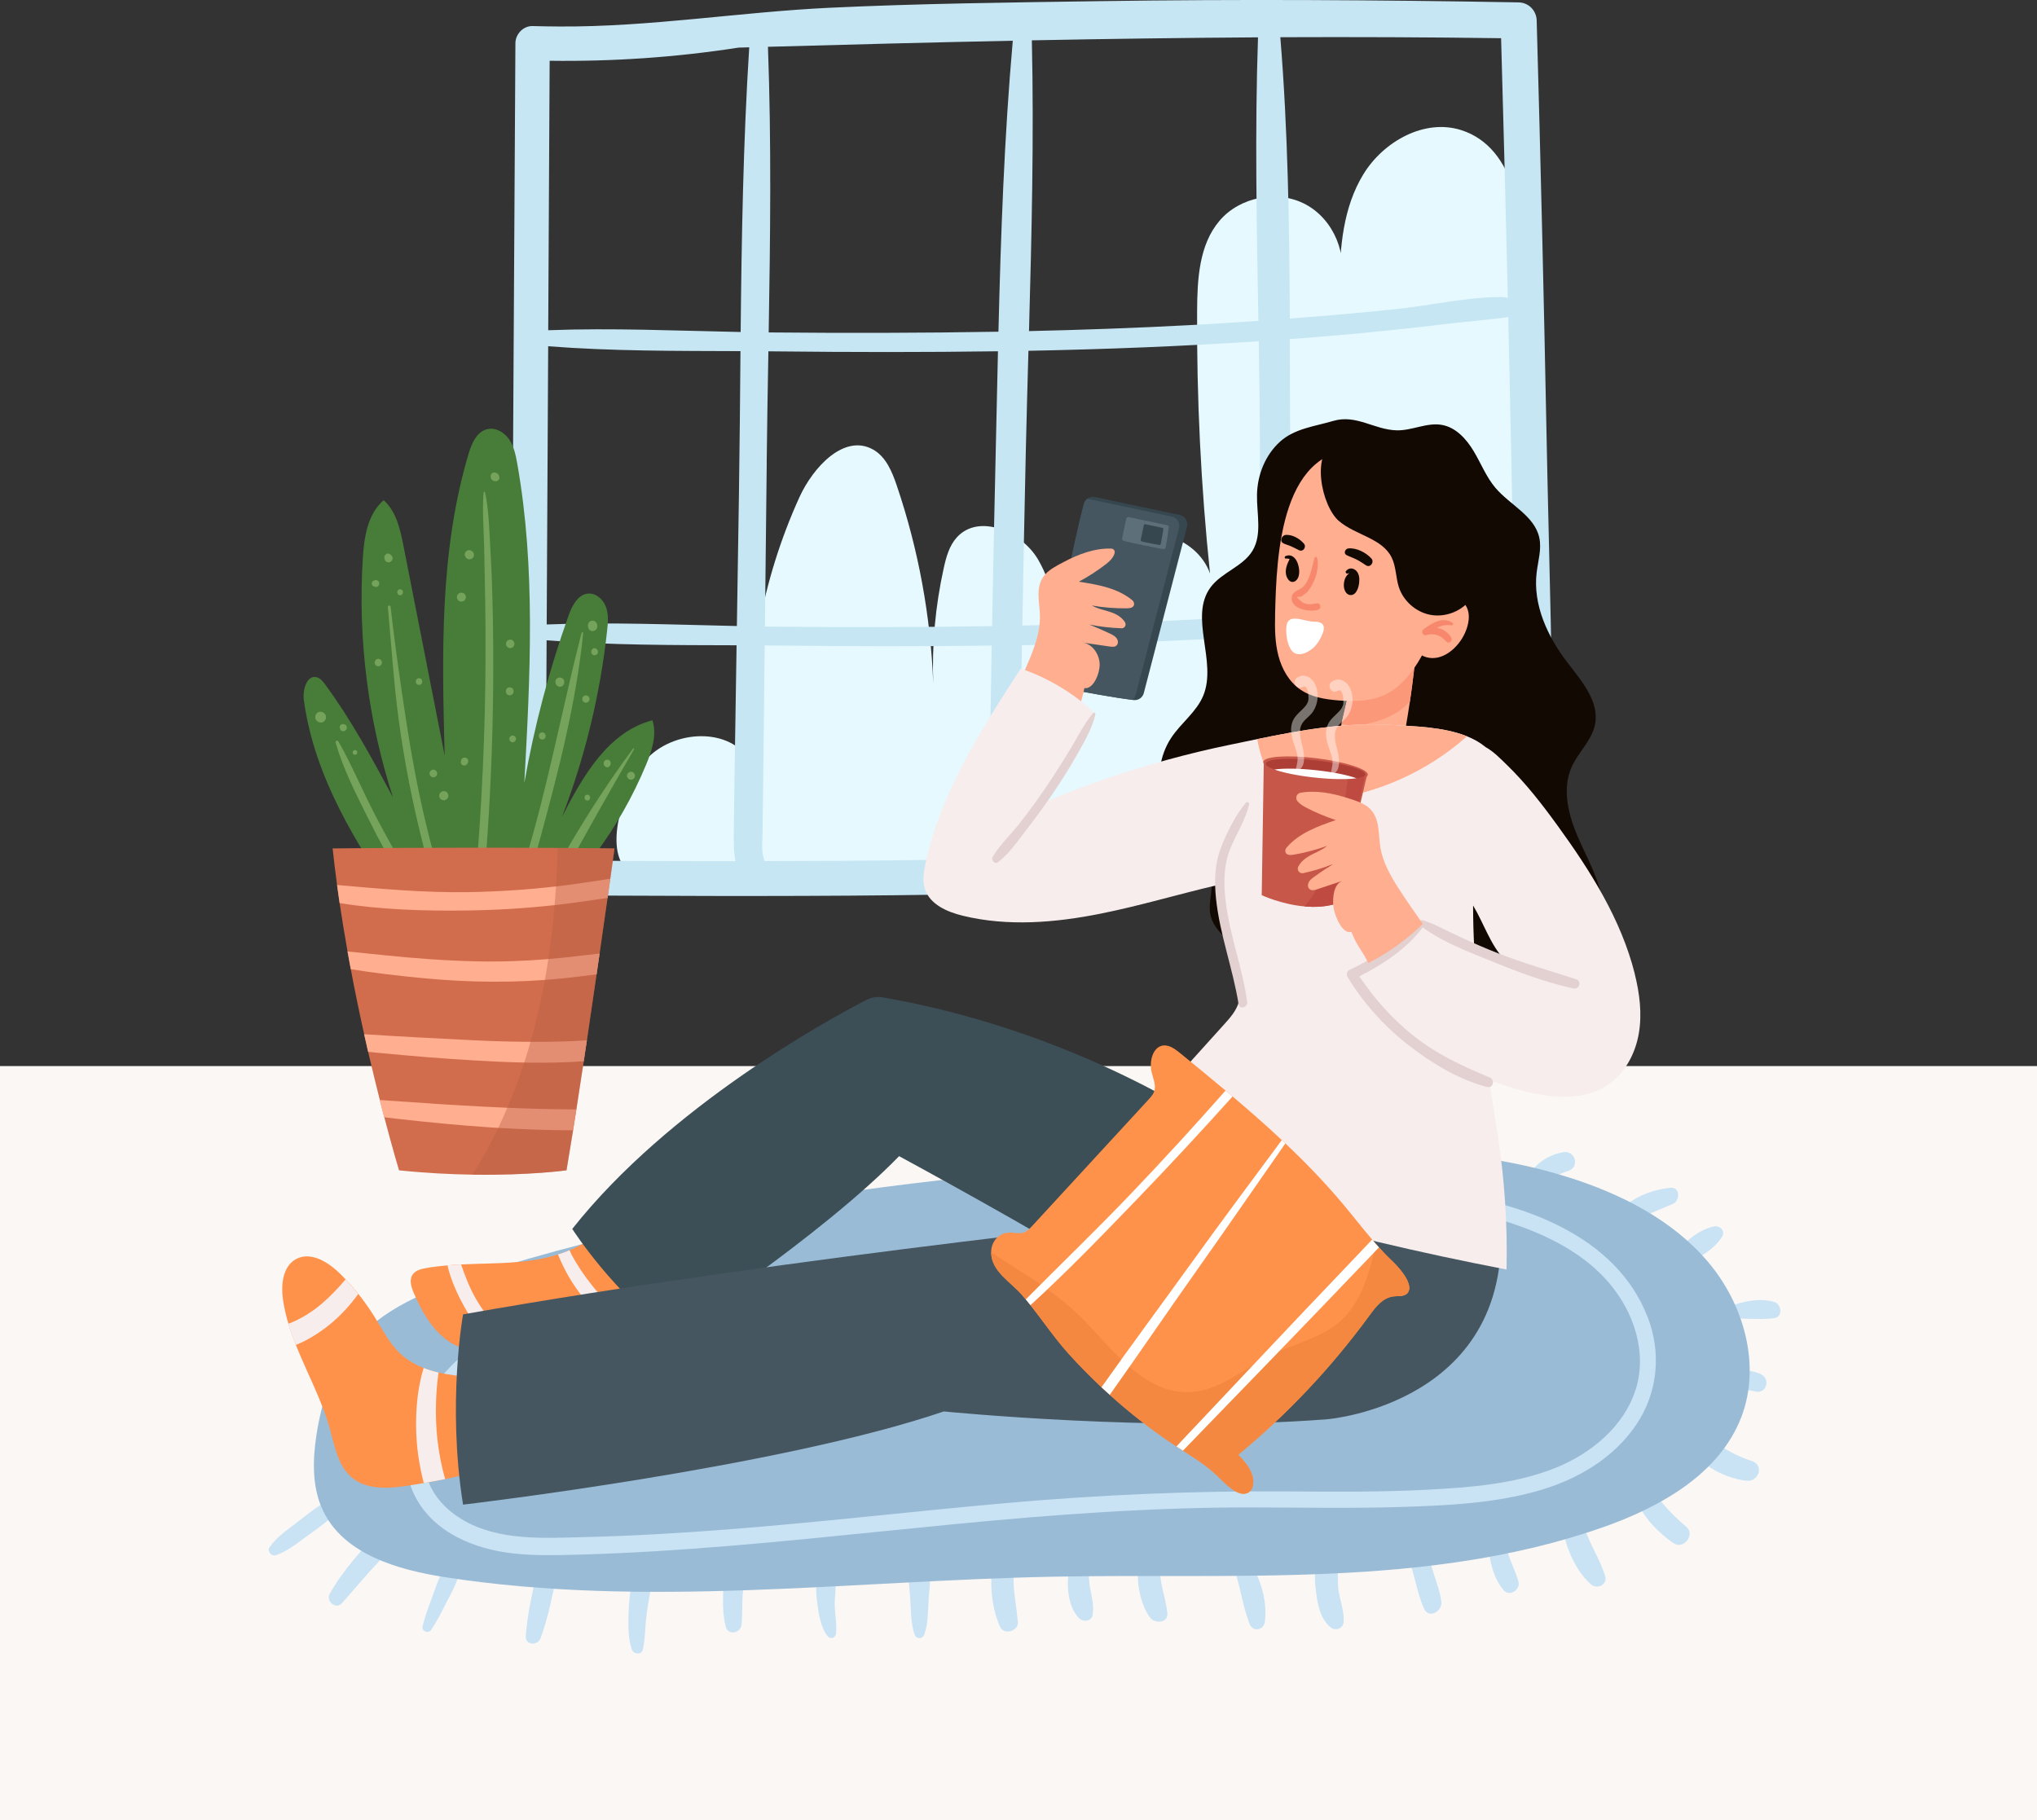 <svg width="470" height="420" viewBox="0 0 470 420" fill="none" xmlns="http://www.w3.org/2000/svg">
<rect x="0" y="0" width="470" height="420" fill="#333333" stroke="none"/>
<g clip-path="url(#clip0_400_9205)">
<path d="M470 246.011H0V420H470V246.011Z" fill="#FAF7F5"/>
<path d="M148.89 175.48C155.16 168.344 168.56 167.584 173.22 175.861C171.9 154.993 175.79 133.805 184.44 114.768C187.6 107.812 194.79 100.006 201.45 103.739C204.43 105.41 205.85 108.883 206.94 112.126C211.92 126.829 214.75 142.262 215.33 157.775C215 148.828 215.81 139.84 217.75 131.092C218.31 128.55 219.03 125.918 220.78 123.996C225.85 118.422 235.67 122.605 239.5 129.091C243.33 135.576 243.91 143.563 247.56 150.149C244.65 141.181 247.59 130.132 255.59 125.157C263.59 120.173 276.01 123.466 279.19 132.343C277.09 112.206 276.1 91.959 276.21 71.722C276.25 64.425 276.66 56.498 281.38 50.944C286.12 45.359 294.9 43.718 301.33 47.211C307.77 50.703 311.18 58.961 309.09 65.987C309.09 57.079 309.93 47.791 314.58 40.205C319.23 32.618 328.68 27.323 337.15 30.026C349.8 34.069 351.84 50.864 351.44 64.155C350.19 105 347.92 145.815 344.62 186.54C319.69 192.305 294.66 198.09 269.18 200.352C256.08 201.513 242.92 201.733 229.77 201.953C208.24 202.313 186.72 202.674 165.19 203.044C157.55 203.174 147.24 206.217 143.38 199.081C140.03 192.885 144.76 180.174 148.89 175.48Z" fill="#E6F9FF"/>
<path d="M356.861 101.557C356.231 69.279 355.471 36.992 354.561 4.714C354.501 2.432 352.701 0.591 350.401 0.551C318.121 -0.02 285.831 -0.21 253.551 0.27C233.161 0.571 212.041 0.811 191.391 1.792C170.631 2.783 149.991 6.236 129.181 6.115C127.081 6.105 124.981 6.075 122.881 6.015C120.731 5.955 118.931 7.877 118.921 9.979C118.551 74.174 118.181 138.369 117.811 202.564C117.801 204.736 119.651 206.557 121.811 206.567C178.281 206.897 234.811 207.238 291.201 203.755C305.431 202.874 319.651 201.753 333.831 200.332C339.531 199.761 346.441 200.012 351.811 197.83C356.951 195.738 358.131 190.914 358.171 185.839C358.421 157.765 357.401 129.611 356.861 101.537V101.557ZM349.291 136.447C349.191 136.447 349.091 136.447 348.981 136.447C340.911 136.507 332.481 138.459 324.431 139.27C315.561 140.17 306.681 140.931 297.791 141.582C297.811 128.21 297.771 114.839 297.681 101.467C297.631 93.751 297.621 86.014 297.601 78.257C305.391 77.677 313.171 77.006 320.941 76.195C325.641 75.705 330.331 75.175 335.021 74.604C335.901 74.494 347.231 73.383 348.001 73.163C348.491 94.261 348.921 115.369 349.291 136.467V136.447ZM346.351 8.828C346.921 28.785 347.431 48.752 347.901 68.709C347.291 68.589 346.671 68.539 346.071 68.539C338.101 68.599 329.781 70.551 321.841 71.361C313.771 72.192 305.691 72.903 297.601 73.523C297.501 51.845 297.171 30.116 295.411 8.588C312.391 8.517 329.371 8.578 346.361 8.818L346.351 8.828ZM176.901 106.712C176.991 98.174 177.141 89.627 177.291 81.07C177.991 81.07 178.691 81.08 179.391 81.09C196.351 81.28 213.311 81.3 230.261 81.06C230.081 88.686 229.931 96.313 229.751 103.919C229.431 117.441 229.161 130.972 228.901 144.494C212.051 144.754 195.201 144.764 178.351 144.614C177.731 144.614 177.111 144.594 176.491 144.584C176.631 131.963 176.771 119.342 176.911 106.722L176.901 106.712ZM235.321 178.103C235.441 169.856 235.571 161.619 235.711 153.372C235.741 151.88 235.771 150.379 235.791 148.888C236.401 148.878 237.011 148.878 237.621 148.868C255.321 148.547 273.011 147.887 290.671 146.766C290.591 163.08 290.461 179.404 290.311 195.718C271.941 196.849 253.551 197.579 235.161 198.03C235.481 191.414 235.221 184.678 235.321 178.103ZM237.291 80.95C255.021 80.609 272.741 79.919 290.431 78.748C290.561 86.324 290.671 93.891 290.701 101.447C290.761 114.989 290.741 128.52 290.691 142.062C285.851 142.382 281.021 142.682 276.181 142.933C262.761 143.633 249.321 144.084 235.881 144.354C236.121 130.872 236.391 117.391 236.691 103.909C236.861 96.263 237.081 88.606 237.291 80.939V80.95ZM290.261 8.618C289.511 30.376 289.961 52.225 290.351 74.044C284.971 74.414 279.581 74.764 274.191 75.044C261.941 75.695 249.681 76.125 237.421 76.406C238.041 54.036 238.581 31.637 238.081 9.308C255.471 8.968 272.871 8.728 290.271 8.618H290.261ZM233.681 9.398C231.701 31.687 230.921 54.127 230.371 76.546C212.791 76.856 195.201 76.876 177.611 76.716C177.531 76.716 177.441 76.716 177.361 76.716C177.731 54.737 178.001 32.728 177.191 10.799C196.021 10.269 214.851 9.789 233.681 9.398ZM170.381 10.99C171.211 10.97 172.041 10.94 172.871 10.919C171.481 32.748 171.111 54.697 170.891 76.616C156.111 76.326 141.241 75.645 126.491 76.206C126.601 55.478 126.711 34.75 126.821 14.022C141.391 14.222 155.981 13.232 170.381 10.99ZM126.471 79.899C141.171 81.05 156.071 80.97 170.851 81.03C170.751 91.939 170.671 102.838 170.501 113.718C170.341 123.966 170.181 134.215 170.021 144.464C155.411 144.154 140.711 143.533 126.141 144.104C126.251 122.695 126.371 101.297 126.481 79.889L126.471 79.899ZM125.851 198.58C125.941 181.636 126.031 164.701 126.121 147.757C140.641 148.898 155.351 148.868 169.951 148.908C169.861 154.693 169.771 160.478 169.681 166.263C169.541 175.02 169.391 183.778 169.301 192.535C169.281 194.527 169.301 196.699 169.691 198.73C155.081 198.73 140.461 198.66 125.851 198.58ZM176.461 198.72C175.601 196.939 175.911 194.347 175.931 192.545C175.971 188.462 176.041 184.368 176.091 180.285C176.191 172.108 176.271 163.931 176.361 155.764C176.391 153.492 176.411 151.22 176.441 148.948C177.681 148.948 178.911 148.968 180.151 148.978C196.371 149.158 212.601 149.188 228.821 148.978C228.791 150.439 228.761 151.9 228.741 153.362C228.591 161.609 228.461 169.846 228.331 178.093C228.231 184.728 227.791 191.514 227.951 198.19C222.911 198.3 217.871 198.39 212.831 198.46C200.711 198.63 188.591 198.69 176.471 198.71L176.461 198.72ZM350.051 186.46C350.001 190.423 348.081 190.634 344.481 191.094C340.951 191.544 337.391 191.865 333.841 192.225C321.691 193.456 309.511 194.447 297.331 195.268C297.611 178.944 297.751 162.62 297.791 146.286C306.391 145.675 314.971 144.954 323.551 144.074C328.311 143.583 333.061 143.053 337.811 142.482C338.531 142.392 346.011 141.672 349.381 141.261C349.531 150.149 349.691 159.036 349.821 167.914C349.911 174.089 350.151 180.285 350.071 186.46H350.051Z" fill="#C6E6F4"/>
<path d="M76.28 345.787C73.65 347.368 71.23 349.18 68.82 351.081C66.56 352.873 63.83 354.624 62.2 357.036C61.59 357.947 62.61 359.208 63.62 358.888C66.4 357.997 68.86 355.865 71.22 354.194C73.73 352.422 76.13 350.611 78.39 348.529C79.86 347.178 77.97 344.766 76.27 345.787H76.28Z" fill="#C9E3F4"/>
<path d="M88.401 354.144C85.481 355.135 83.511 357.677 81.581 359.969C79.521 362.421 77.661 364.993 76.091 367.776C75.121 369.497 77.511 371.519 78.911 369.947C81.001 367.615 83.011 365.223 85.081 362.881C86.981 360.73 89.281 358.758 90.261 355.995C90.641 354.935 89.451 353.774 88.401 354.134V354.144Z" fill="#C9E3F4"/>
<path d="M102.25 362.431C101.11 364.322 100.48 366.514 99.71 368.576C98.89 370.768 98.09 372.94 97.52 375.222C97.21 376.453 98.85 377.113 99.53 376.072C100.82 374.101 101.87 372.039 102.93 369.937C103.92 367.965 105.09 366.014 105.71 363.892C106.31 361.81 103.36 360.609 102.26 362.431H102.25Z" fill="#C9E3F4"/>
<path d="M123.981 362.17C122.941 367.255 121.651 372.429 121.311 377.614C121.181 379.695 124.071 379.786 124.711 378.074C126.481 373.38 127.391 368.306 128.501 363.421C129.171 360.469 124.581 359.228 123.981 362.17Z" fill="#C9E3F4"/>
<path d="M146.05 364.172C145.38 366.905 145.1 369.657 145.02 372.469C144.95 375.082 144.92 378.114 145.76 380.606C146.16 381.787 148.03 381.978 148.34 380.606C148.87 378.254 148.82 375.732 149.1 373.33C149.41 370.658 149.93 368.016 150.37 365.353C150.82 362.571 146.76 361.31 146.06 364.162L146.05 364.172Z" fill="#C9E3F4"/>
<path d="M171.401 361.63C170.971 360.539 169.401 359.729 168.481 360.859C166.901 362.781 166.921 365.213 166.851 367.615C166.771 370.167 166.801 372.89 167.451 375.372C168.011 377.514 170.911 376.873 171.101 374.882C171.321 372.62 171.191 370.318 171.351 368.046C171.501 365.944 172.191 363.642 171.401 361.63Z" fill="#C9E3F4"/>
<path d="M192.591 370.197C192.581 368.045 193.111 365.713 192.561 363.632C192.161 362.12 189.831 361.68 189.081 363.181C187.991 365.363 188.301 367.975 188.621 370.337C188.941 372.679 189.421 375.592 190.901 377.504C191.561 378.364 192.771 378.064 192.891 376.963C193.131 374.781 192.601 372.419 192.591 370.207V370.197Z" fill="#C9E3F4"/>
<path d="M214.16 360.219C213.56 358.247 210.76 358.237 210.15 360.219C209.32 362.921 209.82 366.054 210.02 368.836C210.22 371.539 210.1 374.651 211.04 377.203C211.44 378.294 212.86 378.294 213.26 377.203C214.2 374.641 214.08 371.539 214.28 368.836C214.49 366.054 214.98 362.921 214.15 360.219H214.16Z" fill="#C9E3F4"/>
<path d="M233.981 366.995C233.731 364.513 233.941 362.071 233.841 359.599C233.741 357.176 230.281 356.616 229.581 359.018C228.081 364.192 228.601 370.528 230.741 375.412C231.611 377.394 235.041 376.423 234.851 374.301C234.621 371.849 234.231 369.437 233.981 366.995Z" fill="#C9E3F4"/>
<path d="M251.501 366.394C251.101 364.132 251.311 361.86 250.941 359.618C250.691 358.107 248.211 357.767 247.571 359.178C245.821 363.071 245.781 370.397 249.071 373.51C249.971 374.361 251.861 374.121 252.101 372.709C252.461 370.518 251.891 368.556 251.501 366.394Z" fill="#C9E3F4"/>
<path d="M269.34 372.199C269.09 369.937 268.46 367.856 268.01 365.644C267.56 363.422 267.66 361.09 267.1 358.908C266.58 356.876 264.01 357.247 263.34 358.908C261.68 363.031 262.75 369.777 265.36 373.28C266.46 374.762 269.61 374.561 269.35 372.199H269.34Z" fill="#C9E3F4"/>
<path d="M287.25 358.928C286.16 357.546 284.35 359.108 284.59 360.479C285.02 362.891 285.77 365.243 286.31 367.625C286.86 370.047 287.42 372.369 288.29 374.701C289.03 376.683 291.59 376.253 291.85 374.221C292.51 368.956 290.53 363.071 287.25 358.938V358.928Z" fill="#C9E3F4"/>
<path d="M308.881 367.325C308.491 365.013 309.001 362.441 308.141 360.249C307.501 358.637 305.531 358.297 304.521 359.778C302.941 362.07 303.371 365.313 303.731 367.925C304.111 370.728 304.721 373.55 306.941 375.482C308.131 376.513 309.961 375.822 310.031 374.201C310.131 371.809 309.281 369.647 308.891 367.335L308.881 367.325Z" fill="#C9E3F4"/>
<path d="M332.561 369.567C332.261 367.435 331.561 365.453 330.891 363.411C330.271 361.53 329.831 359.458 328.741 357.777C327.761 356.265 325.331 356.826 325.311 358.707C325.291 360.849 326.081 362.971 326.601 365.033C327.141 367.175 327.681 369.216 328.591 371.238C329.701 373.69 332.871 371.759 332.561 369.567Z" fill="#C9E3F4"/>
<path d="M350.35 364.973C349.72 362.711 348.61 360.649 347.93 358.407C347.35 356.516 347.3 354.224 345.91 352.743C345.25 352.032 344.42 352.392 344.1 353.043C344.08 353.023 344.07 353.003 344.05 352.983C342.68 354.854 343.42 357.827 343.85 359.939C344.39 362.571 345.21 364.893 346.93 366.965C348.28 368.596 350.87 366.835 350.35 364.973Z" fill="#C9E3F4"/>
<path d="M370.36 363.702C369.65 361.36 368.55 359.238 367.47 357.056C366.37 354.834 365.54 352.492 364.49 350.25C363.33 347.768 360.16 349.72 360.46 351.952C361.1 356.726 363.42 362.401 367.1 365.614C368.49 366.825 370.96 365.694 370.36 363.712V363.702Z" fill="#C9E3F4"/>
<path d="M389.101 352.362C387.131 350.691 385.271 348.899 383.621 346.917C382.031 345.006 380.781 342.714 379.071 340.932C378.231 340.051 376.671 340.722 376.681 341.923C376.721 347.638 381.751 353.153 386.191 356.145C388.431 357.657 391.211 354.134 389.111 352.362H389.101Z" fill="#C9E3F4"/>
<path d="M404.13 337.119C400 335.858 396.8 333.586 393.22 331.314C391.38 330.153 389.01 332.485 390.21 334.326C392.93 338.53 398.04 341.042 402.87 341.703C405.81 342.103 407.16 338.04 404.13 337.119Z" fill="#C9E3F4"/>
<path d="M406.121 317.022C404.231 316.261 402.241 316.061 400.211 316.271C398.601 316.431 396.561 316.732 395.691 318.233C395.361 318.813 395.561 319.574 396.131 319.914C397.351 320.645 398.831 320.275 400.211 320.345C401.831 320.425 403.411 320.745 405.001 321.105C407.711 321.716 408.591 318.033 406.121 317.032V317.022Z" fill="#C9E3F4"/>
<path d="M409.41 300.468C405.04 299.117 399.9 301.028 395.87 302.65C394.66 303.14 395.1 304.872 396.41 304.621C400.74 303.801 405.12 304.772 409.41 304.171C411.41 303.891 411.05 300.968 409.41 300.468Z" fill="#C9E3F4"/>
<path d="M395.53 283.003C392.97 283.493 390.65 285.124 388.75 286.856C386.79 288.637 389.28 291.48 391.46 290.369C393.75 289.208 395.99 287.566 397.35 285.365C398.14 284.093 396.84 282.752 395.54 283.003H395.53Z" fill="#C9E3F4"/>
<path d="M385.38 274.095C381.67 274.516 378.21 275.707 375.23 278.019C373.62 279.27 375.37 282.122 377.22 281.442C380.15 280.371 383 279.039 385.89 277.868C387.69 277.138 387.74 273.825 385.38 274.095Z" fill="#C9E3F4"/>
<path d="M360.641 265.888C357.921 266.378 355.341 267.79 353.611 269.972C352.961 270.792 352.771 271.813 353.451 272.694C354.031 273.445 355.281 273.835 356.121 273.224C357.901 271.953 359.741 270.872 361.831 270.202C364.611 269.321 363.451 265.388 360.641 265.888Z" fill="#C9E3F4"/>
<path d="M361.661 271.603C373.871 275.436 385.801 281.431 394.081 291.19C402.361 300.948 406.361 315.01 401.791 326.98C396.751 340.172 383.021 347.828 369.701 352.492C329.511 366.534 285.69 363.011 243.12 363.842C196.251 364.763 149.041 371.158 102.711 363.962C91.71 362.25 79.371 358.687 74.55 348.649C71.951 343.234 72.121 336.909 73.04 330.974C74.16 323.797 76.4 316.621 80.85 310.876C87.79 301.909 99.04 297.585 109.84 294.142C174.771 273.424 244.52 268.38 312.27 265.798C328.88 265.167 345.751 266.608 361.661 271.613V271.603Z" fill="#99BBD6"/>
<path d="M380.141 303.89C372.761 284.874 350.971 277.548 332.441 275.036C328.611 274.515 324.791 274.195 320.951 274.075C320.741 273.995 320.521 273.935 320.261 273.935C297.781 273.404 275.631 278.018 253.741 282.572C242.791 284.854 231.831 287.126 220.781 288.848C209.351 290.619 197.851 291.85 186.341 292.961C174.811 294.072 163.251 294.953 151.741 296.324C141.481 297.545 131.231 299.367 121.691 303.48C113.511 307.013 105.941 312.238 100.491 319.354C94.881 326.68 91.251 336.779 95.881 345.516C100.201 353.673 109.371 357.406 118.081 358.437C123.251 359.048 128.481 358.888 133.671 358.748C139.531 358.587 145.381 358.317 151.231 357.967C174.211 356.586 197.091 353.963 219.991 351.742C242.901 349.52 265.831 347.818 288.861 347.858C300.291 347.878 311.731 348.118 323.161 347.758C333.851 347.418 344.961 346.937 355.291 343.905C364.071 341.333 372.311 336.488 377.521 328.782C382.531 321.375 383.371 312.178 380.151 303.88L380.141 303.89ZM377.351 320.795C374.631 329.232 367.111 335.388 359.131 338.64C349.731 342.474 339.321 343.244 329.291 343.775C318.461 344.345 307.611 344.245 296.771 344.165C275.041 344.015 253.451 344.966 231.801 346.887C210.331 348.799 188.931 351.321 167.441 352.973C156.631 353.803 145.811 354.444 134.981 354.704C125.571 354.934 114.991 355.675 106.591 350.621C103.031 348.479 99.901 345.266 98.631 341.233C97.201 336.679 98.251 331.774 100.301 327.581C104.161 319.674 111.151 313.679 118.781 309.555C127.351 304.921 136.951 302.639 146.521 301.218C157.091 299.637 167.791 298.886 178.431 297.895C199.851 295.894 221.111 293.412 242.211 289.168C262.991 284.984 283.711 279.96 304.911 278.379C310.021 277.998 315.131 277.748 320.261 277.758C321.281 277.758 321.871 277.108 322.041 276.347C330.621 277.408 339.101 279.189 347.341 281.822C356.251 284.664 365.091 288.818 371.271 296.064C376.991 302.77 380.141 312.168 377.361 320.805L377.351 320.795Z" fill="#C9E3F4"/>
<path d="M92.5 209.66C82.25 195.037 72.51 179.264 70.11 161.568C69.79 159.186 70.78 155.683 73.1 156.294C73.91 156.504 74.48 157.225 74.98 157.895C81.02 166.072 85.86 175.05 90.67 183.998C84.93 166.272 82.55 147.466 83.71 128.87C84.01 123.986 84.81 118.612 88.53 115.429C91.44 118.041 92.35 122.155 93.1 125.998C96.27 142.122 99.43 158.246 102.6 174.359C101.98 150.979 101.41 127.129 108.12 104.72C108.83 102.338 109.98 99.645 112.38 99.045C114.3 98.564 116.33 99.735 117.46 101.367C118.58 102.998 118.99 105 119.34 106.952C123.65 131.202 122.32 156.064 120.98 180.665C123.28 167.554 126.7 154.632 131.17 142.092C131.98 139.81 133.31 137.168 135.72 136.977C137.55 136.837 139.19 138.339 139.82 140.07C140.45 141.801 140.28 143.703 140.08 145.535C138.48 160.207 134.98 174.68 129.69 188.451C134.47 179.113 140.38 168.825 150.54 166.222C151.61 169.595 150.42 173.238 149.06 176.501C142.97 191.164 133.22 204.285 120.95 214.354C117.07 217.536 112.76 220.499 107.82 221.4C102.88 222.3 97.18 220.639 94.6 216.325" fill="#487D39"/>
<path d="M113.701 142.182C113.611 137.348 113.491 132.504 113.191 127.679C112.901 123.025 112.881 118.151 111.911 113.587C111.871 113.397 111.611 113.457 111.591 113.627C111.221 117.821 111.641 122.155 111.711 126.358C111.781 130.612 111.901 134.856 111.961 139.099C112.071 147.597 112.061 156.104 111.851 164.601C111.421 181.596 110.331 198.58 108.511 215.485C107.451 225.313 106.111 235.112 104.651 244.88C104.481 246.001 106.191 246.501 106.381 245.36C112.011 211.331 114.341 176.651 113.721 142.182H113.701Z" fill="#75A35B"/>
<path d="M134.191 146.015C130.191 161.579 127.191 177.362 122.871 192.855C118.551 208.359 113.281 223.522 107.901 238.685C107.511 239.786 109.201 240.206 109.631 239.165C115.711 224.152 120.531 208.559 124.781 192.935C128.941 177.622 132.981 161.889 134.561 146.065C134.581 145.855 134.251 145.825 134.201 146.015H134.191Z" fill="#75A35B"/>
<path d="M146.051 172.768C132.271 191.334 121.291 212.302 112.291 233.571C111.851 234.621 113.371 235.552 113.851 234.481C123.351 213.203 134.641 193.046 146.291 172.909C146.381 172.748 146.151 172.628 146.051 172.768Z" fill="#75A35B"/>
<path d="M113.54 235.742C107.29 220.88 101.99 205.627 98.24 189.933C96.34 181.976 94.87 173.939 93.64 165.842C92.34 157.295 91.07 148.648 90.14 140.05C90.1 139.64 89.44 139.63 89.48 140.05C90.3 148.738 90.82 157.405 91.99 166.063C93.07 174.109 94.57 182.096 96.42 189.993C100.14 205.897 105.28 221.49 112.14 236.323C112.5 237.093 113.87 236.533 113.53 235.732L113.54 235.742Z" fill="#75A35B"/>
<path d="M118.08 235.872C110.39 225.683 102.66 215.665 95.98 204.766C92.65 199.341 89.52 193.786 86.58 188.141C83.65 182.516 81.21 176.591 78.07 171.087C77.87 170.746 77.32 170.977 77.43 171.357C79.15 177.352 82.09 183.127 84.86 188.682C87.76 194.507 90.91 200.192 94.28 205.756C100.87 216.626 108.18 227.485 116.84 236.823C117.44 237.464 118.63 236.593 118.08 235.862V235.872Z" fill="#75A35B"/>
<path d="M74.87 164.661C74.87 164.661 74.83 164.621 74.81 164.601C74.36 164.151 73.53 164.111 73.09 164.601C72.64 165.091 72.61 165.842 73.09 166.322C73.11 166.342 73.13 166.363 73.15 166.383C73.6 166.833 74.43 166.863 74.87 166.383C75.31 165.902 75.35 165.141 74.87 164.661Z" fill="#75A35B"/>
<path d="M79.63 167.224C79.45 167.144 79.31 167.094 79.11 167.083C78.72 167.083 78.37 167.424 78.38 167.814C78.38 168.014 78.44 168.154 78.52 168.335C78.73 168.825 79.46 168.835 79.79 168.495C80.13 168.154 80.11 167.434 79.63 167.224Z" fill="#75A35B"/>
<path d="M81.9 173.099C81.21 173.099 81.21 174.179 81.9 174.179C82.59 174.179 82.59 173.099 81.9 173.099Z" fill="#75A35B"/>
<path d="M102.67 182.597C102.24 182.507 101.84 182.617 101.56 182.977C101.18 183.478 101.31 184.208 101.86 184.528C102.37 184.829 103 184.628 103.31 184.148C103.66 183.598 103.33 182.727 102.68 182.597H102.67Z" fill="#75A35B"/>
<path d="M99.99 177.612C99.53 177.612 99.09 178.013 99.11 178.493C99.13 178.963 99.5 179.374 99.99 179.374C100.45 179.374 100.89 178.973 100.87 178.493C100.85 178.023 100.48 177.612 99.99 177.612Z" fill="#75A35B"/>
<path d="M107.63 174.94C107.18 174.68 106.51 174.91 106.4 175.44C106.38 175.52 106.37 175.601 106.35 175.681C106.28 176.011 106.39 176.391 106.71 176.561C107 176.711 107.42 176.701 107.65 176.441C107.7 176.381 107.75 176.321 107.81 176.261C108.16 175.861 108.13 175.23 107.64 174.94H107.63Z" fill="#75A35B"/>
<path d="M90.451 128.36C90.301 128.15 90.161 128.02 89.961 127.87C89.421 127.469 88.681 128.01 88.681 128.61C88.681 128.771 88.691 128.931 88.741 129.081C88.921 129.611 89.471 129.912 90.011 129.691C90.491 129.491 90.781 128.831 90.461 128.36H90.451Z" fill="#75A35B"/>
<path d="M86.501 133.895C86.371 133.935 86.251 133.995 86.131 134.045C85.661 134.245 85.661 135.076 86.131 135.276C86.251 135.326 86.381 135.386 86.501 135.426C87.001 135.606 87.511 135.146 87.511 134.655C87.511 134.165 87.001 133.715 86.501 133.885V133.895Z" fill="#75A35B"/>
<path d="M92.31 135.987C91.43 135.987 91.43 137.358 92.31 137.358C93.19 137.358 93.19 135.987 92.31 135.987Z" fill="#75A35B"/>
<path d="M88.081 152.701C88.081 152.701 88.061 152.631 88.051 152.601C87.801 151.84 86.761 151.84 86.511 152.601C86.501 152.631 86.491 152.671 86.481 152.701C86.311 153.221 86.761 153.752 87.281 153.752C87.801 153.752 88.251 153.211 88.081 152.701Z" fill="#75A35B"/>
<path d="M96.68 156.514C95.69 156.514 95.69 158.055 96.68 158.055C97.67 158.055 97.67 156.514 96.68 156.514Z" fill="#75A35B"/>
<path d="M108.841 127.159C108.841 127.159 108.751 127.109 108.711 127.079C107.851 126.589 106.871 127.569 107.361 128.43C107.391 128.47 107.411 128.52 107.441 128.56C107.771 129.141 108.591 129.231 109.061 128.77C109.521 128.31 109.431 127.479 108.851 127.159H108.841Z" fill="#75A35B"/>
<path d="M107.351 137.278C107.181 136.878 106.581 136.688 106.191 136.808L106.141 136.828C105.181 137.128 105.181 138.469 106.141 138.769L106.191 138.789C106.581 138.909 107.181 138.719 107.351 138.319C107.421 138.149 107.501 137.999 107.491 137.798C107.491 137.608 107.421 137.458 107.351 137.278Z" fill="#75A35B"/>
<path d="M118.681 148.547C118.681 148.047 118.241 147.567 117.721 147.587C117.201 147.607 116.761 148.007 116.761 148.547C116.761 148.567 116.761 148.587 116.761 148.607C116.761 149.108 117.201 149.588 117.721 149.568C118.241 149.548 118.681 149.148 118.681 148.607C118.681 148.587 118.681 148.567 118.681 148.547Z" fill="#75A35B"/>
<path d="M117.611 158.616C116.431 158.616 116.431 160.448 117.611 160.448C118.791 160.448 118.791 158.616 117.611 158.616Z" fill="#75A35B"/>
<path d="M114.971 109.464C114.791 109.234 114.541 109.134 114.271 109.064C113.631 108.884 113.071 109.484 113.221 110.115C113.271 110.345 113.341 110.585 113.521 110.745C113.701 110.905 113.911 111.015 114.151 111.045C114.431 111.085 114.661 111.075 114.891 110.895C115.081 110.745 115.251 110.485 115.231 110.225C115.201 109.944 115.151 109.694 114.981 109.464H114.971Z" fill="#75A35B"/>
<path d="M135.781 160.718C135.781 160.718 135.761 160.698 135.751 160.688C135.391 160.388 134.971 160.388 134.611 160.688C134.601 160.688 134.591 160.708 134.581 160.718C134.321 160.938 134.281 161.349 134.411 161.639C134.541 161.939 134.851 162.179 135.181 162.159C135.481 162.149 135.761 161.999 135.911 161.739C136.091 161.439 136.061 160.948 135.781 160.708V160.718Z" fill="#75A35B"/>
<path d="M137.63 143.753C137.36 143.293 136.78 143.113 136.3 143.313C135.79 143.533 135.58 144.043 135.68 144.574C135.68 144.584 135.68 144.604 135.68 144.614C135.68 144.794 135.77 144.984 135.85 145.134C136.26 145.845 137.23 145.775 137.65 145.134C137.92 144.724 137.85 144.154 137.62 143.743L137.63 143.753Z" fill="#75A35B"/>
<path d="M137.661 149.759C137.421 149.498 136.961 149.498 136.721 149.759C136.521 149.969 136.431 150.159 136.421 150.449C136.401 150.85 136.791 151.24 137.191 151.22C137.591 151.2 137.981 150.88 137.961 150.449C137.951 150.169 137.851 149.959 137.661 149.759Z" fill="#75A35B"/>
<path d="M130.151 157.095C130.021 156.484 129.301 156.204 128.761 156.424C128.161 156.684 128.011 157.325 128.271 157.885C128.411 158.196 128.661 158.336 128.961 158.456C129.361 158.606 129.821 158.346 130.031 158.016C130.221 157.725 130.221 157.415 130.151 157.095Z" fill="#75A35B"/>
<path d="M125.111 169.015C124.061 169.015 124.061 170.657 125.111 170.657C126.161 170.657 126.161 169.015 125.111 169.015Z" fill="#75A35B"/>
<path d="M119.031 170.296C118.941 169.976 118.621 169.706 118.281 169.726C117.971 169.736 117.691 169.916 117.571 170.206C117.411 170.586 117.571 170.947 117.891 171.177C117.911 171.187 117.921 171.197 117.941 171.207C118.121 171.337 118.451 171.337 118.631 171.207C118.651 171.197 118.661 171.187 118.681 171.177C118.961 170.967 119.141 170.656 119.041 170.296H119.031Z" fill="#75A35B"/>
<path d="M145.59 178.093C145.11 178.093 144.64 178.513 144.67 179.014C144.69 179.514 145.08 179.934 145.59 179.934C146.07 179.934 146.54 179.514 146.51 179.014C146.49 178.513 146.1 178.093 145.59 178.093Z" fill="#75A35B"/>
<path d="M140.79 175.701C140.52 175.18 139.68 175.18 139.41 175.701C139.16 176.181 139.29 176.652 139.73 176.962C139.93 177.102 140.28 177.102 140.47 176.962C140.91 176.652 141.03 176.181 140.79 175.701Z" fill="#75A35B"/>
<path d="M135.51 183.397C134.65 183.397 134.65 184.729 135.51 184.729C136.37 184.729 136.37 183.397 135.51 183.397Z" fill="#75A35B"/>
<path d="M141.79 195.798C141.79 195.798 141.42 198.45 140.81 202.804C140.62 204.135 140.41 205.616 140.18 207.228C139.65 210.921 139.03 215.305 138.34 220.049C138.12 221.61 137.88 223.221 137.65 224.843C136.94 229.747 136.18 234.921 135.42 240.046C135.17 241.667 134.93 243.289 134.69 244.89C134.11 248.713 133.54 252.456 132.99 255.989C132.73 257.651 132.48 259.262 132.23 260.824C131.68 264.247 131.17 267.379 130.71 270.072C130.71 270.072 122.14 271.273 109.02 271.072C103.97 270.992 98.24 270.712 92.07 270.072C92.07 270.072 90.66 265.418 88.66 257.801C88.33 256.55 87.99 255.219 87.63 253.818C86.79 250.485 85.88 246.752 84.94 242.708C84.64 241.387 84.33 240.026 84.02 238.645C82.97 233.941 81.92 228.906 80.94 223.662C80.69 222.311 80.44 220.949 80.19 219.568C79.54 215.905 78.92 212.162 78.36 208.389C78.15 206.997 77.96 205.606 77.77 204.215C77.39 201.413 77.05 198.59 76.75 195.788C76.75 195.788 101.06 195.498 128.67 195.668C132.99 195.698 137.39 195.728 141.79 195.788V195.798Z" fill="#D16D4C"/>
<path d="M140.811 202.794C140.621 204.125 140.411 205.606 140.181 207.218C139.781 207.258 139.381 207.318 138.981 207.378C135.661 207.878 132.341 208.359 129.001 208.749C128.651 208.789 128.301 208.829 127.951 208.869C121.271 209.61 114.541 210.02 107.821 210.11C98.13 210.24 88.091 209.97 78.361 208.399C78.15 207.008 77.96 205.616 77.77 204.225C87.91 205.116 98.01 206.047 108.251 205.867C114.941 205.746 121.621 205.316 128.271 204.555C128.661 204.515 129.041 204.465 129.431 204.425C132.951 204.005 136.441 203.424 139.951 202.924C140.231 202.884 140.521 202.844 140.811 202.804V202.794Z" fill="#FFAE90"/>
<path d="M138.341 220.049C138.121 221.61 137.881 223.221 137.651 224.843C135.341 225.143 133.031 225.433 130.711 225.683C129.041 225.864 127.371 226.014 125.701 226.134C120.411 226.524 115.101 226.634 109.791 226.484C102.641 226.284 95.521 225.603 88.421 224.723C85.921 224.412 83.421 224.052 80.931 223.652C80.681 222.3 80.431 220.939 80.181 219.558C83.071 219.848 85.961 220.149 88.851 220.449C95.801 221.159 102.801 221.69 109.781 221.84C115.371 221.97 120.931 221.78 126.491 221.32C127.901 221.2 129.301 221.069 130.701 220.919C133.241 220.639 135.791 220.339 138.331 220.039L138.341 220.049Z" fill="#FFAE90"/>
<path d="M135.411 240.056C135.161 241.677 134.921 243.299 134.681 244.9C133.051 245.01 131.411 245.09 129.771 245.15C126.831 245.25 123.881 245.26 120.931 245.2C116.971 245.12 113.011 244.92 109.061 244.69C101.861 244.26 94.671 243.679 87.491 242.978C86.641 242.888 85.781 242.808 84.931 242.718C84.631 241.397 84.321 240.036 84.011 238.655C92.351 239.205 100.721 239.636 109.061 240.046C113.511 240.266 117.951 240.396 122.401 240.416C124.711 240.426 127.031 240.416 129.341 240.346C131.361 240.296 133.391 240.206 135.411 240.066V240.056Z" fill="#FFAE90"/>
<path d="M132.98 256C132.72 257.661 132.47 259.273 132.22 260.834C126.46 260.814 120.7 260.624 114.94 260.273C114.22 260.233 113.5 260.183 112.78 260.143C105.67 259.663 98.57 258.962 91.49 258.162C90.54 258.052 89.59 257.941 88.64 257.821C88.31 256.57 87.97 255.239 87.61 253.838C88.9 253.928 90.19 254.008 91.48 254.108C98.27 254.599 105.08 255.049 111.88 255.389C113.59 255.479 115.31 255.559 117.02 255.629C122.11 255.85 127.21 255.99 132.31 256.01C132.52 256.01 132.74 256.01 132.95 256.01L132.98 256Z" fill="#FFAE90"/>
<path opacity="0.39" d="M141.791 195.798C141.791 195.798 141.421 198.45 140.811 202.804C140.621 204.135 140.411 205.616 140.181 207.228C139.651 210.921 139.031 215.305 138.341 220.049C138.121 221.61 137.881 223.222 137.651 224.843C136.941 229.747 136.181 234.922 135.421 240.046C135.171 241.667 134.931 243.289 134.691 244.89C134.111 248.713 133.541 252.457 132.991 255.99C132.731 257.651 132.481 259.262 132.231 260.824C131.681 264.247 131.171 267.379 130.711 270.072C130.711 270.072 122.141 271.273 109.021 271.073C111.201 267.59 113.181 263.977 114.961 260.263C115.691 258.732 116.391 257.181 117.061 255.619C118.511 252.206 119.811 248.723 120.951 245.2C121.471 243.609 121.961 242.008 122.411 240.406C123.221 237.584 123.931 234.741 124.561 231.879C124.981 229.967 125.361 228.056 125.711 226.144C126.001 224.543 126.271 222.941 126.511 221.34C127.141 217.206 127.611 213.053 127.961 208.879C128.081 207.438 128.191 206.007 128.281 204.556C128.471 201.603 128.601 198.651 128.681 195.688C133.001 195.718 137.401 195.748 141.801 195.808L141.791 195.798Z" fill="#B75D46"/>
<path d="M155.001 300.788C153.991 301.939 152.511 302.51 151.071 303.03C148.941 303.801 146.801 304.531 144.641 305.212C143.361 305.612 142.081 306.003 140.801 306.373C133.741 308.425 126.541 309.996 119.261 311.087C118.571 311.197 117.871 311.297 117.171 311.387C116.501 311.477 115.831 311.557 115.151 311.637C112.161 311.958 109.131 312.008 106.331 310.987C100.981 309.025 97.731 303.641 95.481 298.406C94.901 297.045 94.371 295.404 95.181 294.172C95.831 293.172 97.121 292.831 98.301 292.631C99.931 292.341 101.581 292.141 103.231 292.001C104.271 291.911 105.321 291.84 106.371 291.79C111.401 291.54 116.481 291.62 121.481 291.02C123.921 290.719 126.361 290.249 128.721 289.498C129.621 289.218 130.521 288.898 131.391 288.528C132.231 288.177 133.051 287.797 133.851 287.367C137.131 285.605 139.881 282.542 143.331 281.141C150.951 278.039 155.771 288.628 156.331 294.733C156.521 296.855 156.381 299.187 154.981 300.798L155.001 300.788Z" fill="#FF924A"/>
<path d="M119.26 311.087C118.57 311.197 117.87 311.297 117.17 311.387C116.5 311.477 115.83 311.557 115.15 311.637C111.93 308.795 109.27 305.382 107.15 301.589C105.54 298.706 104.02 295.383 103.24 291.99C104.28 291.9 105.33 291.83 106.38 291.78C107.35 294.573 108.39 297.325 109.94 299.957C112.41 304.161 115.67 307.814 119.26 311.077V311.087Z" fill="#F7EDEC"/>
<path d="M144.64 305.212C143.36 305.612 142.08 306.003 140.8 306.373C138.15 303.781 135.66 301.038 133.47 298.026C131.69 295.584 130.2 292.971 129.04 290.189C128.95 289.979 128.85 289.739 128.74 289.488C129.64 289.208 130.54 288.888 131.41 288.518C131.54 288.838 131.68 289.148 131.82 289.418C133.16 291.941 134.79 294.343 136.57 296.584C139.02 299.667 141.79 302.48 144.65 305.212H144.64Z" fill="#F7EDEC"/>
<path d="M280.74 260.293C280.74 260.293 249.39 238.104 203.75 230.168C202.41 229.937 201.03 230.158 199.81 230.788C191.09 235.302 154.38 255.319 132.04 283.593C132.04 283.593 141.81 298.826 154.98 307.794C154.98 307.794 189.61 285.165 207.45 266.799C207.45 266.799 239.74 284.274 256.73 295.023L315.25 285.935L280.73 260.303L280.74 260.293Z" fill="#3C4E56"/>
<path d="M131.47 332.875C129.77 335.017 123.94 335.778 121.5 336.529C115.32 338.43 109.05 340.032 102.72 341.313C101.08 341.643 99.43 341.953 97.78 342.243C96.62 342.444 95.47 342.634 94.31 342.814C89.81 343.515 84.71 343.905 81.21 340.992C77.98 338.31 77.23 333.766 76.11 329.733C74.25 323.037 70.83 316.812 68.27 310.376C67.63 308.755 67.04 307.133 66.55 305.482C66 303.64 65.56 301.779 65.29 299.867C64.8 296.414 65.25 292.191 68.33 290.539C71.71 288.718 75.77 291.26 78.5 293.962C78.93 294.382 79.35 294.813 79.76 295.243C80.78 296.314 81.75 297.445 82.69 298.606C84.03 300.287 85.28 302.049 86.42 303.881C88.28 306.873 89.89 310.106 92.49 312.488C94.03 313.899 95.82 314.93 97.75 315.681C98.86 316.121 100.02 316.461 101.2 316.732C103.56 317.282 106.03 317.552 108.43 317.712C113.65 318.053 118.89 318.043 124.11 317.672C125.55 317.572 127.09 317.462 128.34 318.183C129.83 319.044 130.48 320.815 130.91 322.477C131.55 324.979 133.3 330.623 131.5 332.895L131.47 332.875Z" fill="#FF924A"/>
<path d="M82.67 298.596C80.88 301.058 78.84 303.33 76.51 305.292C74.26 307.174 71.35 309.145 68.25 310.366C67.61 308.745 67.02 307.124 66.53 305.472C66.71 305.412 66.89 305.342 67.07 305.272C69.65 304.231 72.1 302.66 74.22 300.868C76.22 299.177 78.04 297.235 79.74 295.233C80.76 296.304 81.73 297.435 82.67 298.596Z" fill="#F7EDEC"/>
<path d="M102.721 341.313C101.081 341.643 99.431 341.953 97.781 342.244C97.691 341.873 97.601 341.503 97.511 341.143C96.651 337.59 96.141 333.957 96.031 330.303C95.921 326.68 96.141 323.027 96.811 319.464C97.061 318.153 97.371 316.902 97.741 315.671C98.851 316.111 100.011 316.452 101.191 316.722C100.551 321.236 100.411 325.87 100.751 330.293C101.021 333.756 101.601 337.199 102.501 340.552C102.571 340.812 102.641 341.063 102.721 341.313Z" fill="#F7EDEC"/>
<path d="M279.431 280.01C279.431 280.01 182.581 289.869 106.841 303.31C106.841 303.31 103.121 323.918 106.841 347.218C106.841 347.218 179.681 338.701 217.761 325.709C217.761 325.709 267.011 330.634 306.331 327.501C306.331 327.501 350.201 323.918 346.061 280.01H279.431Z" fill="#455660"/>
<path d="M295.34 101.928C291.97 104.97 290.13 109.534 290.03 114.088C289.93 118.492 291.26 123.276 289.01 127.059C286.8 130.752 281.93 132.033 279.35 135.486C274.23 142.342 280.9 152.621 277.63 160.528C276.07 164.311 272.48 166.843 270.23 170.266C267.51 174.38 266.87 179.674 268 184.478C269.13 189.282 271.91 193.586 275.43 197.039C276.9 198.48 278.56 199.872 279.23 201.813C280.25 204.776 278.64 208.089 279.29 211.151C279.72 213.153 281.06 214.834 282.55 216.236C289.69 222.971 301.17 224.583 309.88 220.069C312.57 218.678 315.04 216.756 317.97 215.985C321.61 215.035 325.46 216.005 329.06 217.086C340.03 220.389 351.88 224.803 362.53 220.599C364.95 219.639 367.29 218.177 368.62 215.935C369.88 213.814 370.11 211.221 369.84 208.769C369.22 203.234 366.29 198.28 364.08 193.176C361.87 188.071 360.36 182.106 362.62 177.022C364.15 173.589 367.28 170.877 368.02 167.194C369.09 161.859 364.88 157.115 361.58 152.791C357.06 146.866 353.67 139.55 354.55 132.154C354.87 129.451 355.74 126.729 355.16 124.067C354.05 119.002 348.41 116.54 345.05 112.587C342.93 110.085 341.72 106.952 340.04 104.14C338.36 101.327 335.93 98.625 332.7 98.054C329.23 97.434 325.78 99.395 322.25 99.305C317.06 99.175 312.94 95.552 307.58 97.144C303.37 98.395 298.73 98.865 295.32 101.938L295.34 101.928Z" fill="#120902"/>
<path d="M333.971 137.908C334.991 137.848 336.061 137.958 336.941 138.479C337.941 139.069 338.581 140.15 338.801 141.281C339.021 142.412 338.861 143.583 338.531 144.694C337.971 146.546 336.921 148.257 335.511 149.598C334.391 150.669 333.011 151.52 331.471 151.78C329.941 152.04 328.241 151.65 327.161 150.539C326.211 149.568 325.821 148.147 325.901 146.796C326.181 142.102 328.901 138.209 333.971 137.908Z" fill="#FFAE90"/>
<path d="M326.82 148.307C326.53 152.851 325.98 157.365 325.31 161.869C324.72 165.822 324.03 169.766 323.34 173.699C323.28 174.029 323.21 174.38 322.98 174.6C322.74 174.83 322.4 174.87 322.08 174.9C317.32 175.36 312.51 175.21 307.79 174.44C307.88 174.44 309.02 169.325 309.54 167.023C309.66 166.483 309.75 166.103 309.78 165.972C310.38 163.43 310.97 160.898 311.56 158.356C312.1 156.044 312.29 152.831 313.35 150.729C314.17 149.098 317.82 148.958 319.58 148.708C321.98 148.357 324.42 148.217 326.84 148.297L326.82 148.307Z" fill="#FFAE90"/>
<path d="M326.821 148.307C326.531 152.851 325.981 157.365 325.311 161.869C324.701 162.539 324.041 163.16 323.321 163.71C321.511 165.081 319.361 165.952 317.181 166.593C315.401 167.113 313.561 167.494 311.701 167.393C310.971 167.353 310.231 167.233 309.521 167.033C309.641 166.493 309.731 166.112 309.761 165.982C310.361 163.44 310.951 160.908 311.541 158.366C312.081 156.054 312.271 152.841 313.331 150.739C314.151 149.108 317.801 148.968 319.561 148.717C321.961 148.367 324.401 148.227 326.821 148.307Z" fill="#FC987A"/>
<path d="M294.21 141.912C294.13 145.074 294.17 148.277 294.97 151.33C295.77 154.392 297.42 157.325 300.02 159.116C302.58 160.888 305.78 161.398 308.88 161.639C312.68 161.929 316.67 161.839 320.05 160.077C322.23 158.936 324.03 157.165 325.53 155.213C329.96 149.458 331.94 142.192 333.18 135.036C334.2 129.171 334.76 122.995 332.79 117.381C330.22 110.034 323.13 104.49 315.38 103.759C295.41 101.897 294.53 128.03 294.2 141.912H294.21Z" fill="#FFAE90"/>
<path d="M308.941 120.233C312.721 123.496 318.831 124.146 321.071 128.6C322.141 130.722 322.031 133.234 322.761 135.496C323.801 138.679 326.651 141.211 329.931 141.862C333.211 142.512 336.811 141.261 338.981 138.719C337.581 135.476 337.991 131.793 337.791 128.27C337.431 121.854 334.871 115.589 330.651 110.745C326.431 105.911 320.571 102.528 314.271 101.297C312.291 100.906 310.151 100.746 308.321 101.597C302.261 104.399 304.931 116.78 308.931 120.233H308.941Z" fill="#120902"/>
<path d="M303.731 139.239C302.741 139.459 301.281 139.63 300.401 138.909C298.131 137.037 299.931 138.078 300.301 137.588C300.131 137.818 301.671 136.597 301.501 136.767C301.781 136.497 302.231 135.816 302.431 135.496C303.631 133.554 304.441 130.982 303.891 128.72C303.821 128.43 303.391 128.44 303.311 128.72C302.651 130.962 302.421 133.384 300.831 135.256C300.041 136.187 298.341 136.277 298.081 137.658C297.521 140.58 302.261 141.341 304.141 140.691C305.041 140.37 304.691 139.049 303.741 139.249L303.731 139.239Z" fill="#F7886D"/>
<path d="M335.13 143.734C332.9 142.152 330.33 143.864 328.48 145.185C327.83 145.655 328.19 146.806 329.06 146.556C330.94 146.016 332.46 146.616 333.71 148.057C334.27 148.708 335.25 147.877 334.86 147.167C334.17 145.915 332.93 145.135 331.57 144.865C332.57 144.364 333.66 144.104 334.88 144.304C335.23 144.364 335.42 143.944 335.12 143.724L335.13 143.734Z" fill="#F7886D"/>
<path d="M299.421 130.012C299.421 130.012 299.421 129.992 299.421 129.972C299.401 129.902 299.371 129.832 299.331 129.762C298.821 128.601 297.891 127.79 296.621 128.32C296.351 128.43 296.341 128.941 296.701 128.901C297.041 128.861 297.331 128.921 297.571 129.041C297.551 129.071 297.531 129.091 297.511 129.121C296.791 130.492 296.241 132.124 297.121 133.565C297.751 134.596 298.821 134.516 299.421 133.485C299.901 132.664 299.871 131.193 299.421 130.012Z" fill="#120902"/>
<path d="M312.51 131.393C311.8 130.993 311.01 131.173 310.54 131.813C310.35 132.074 310.67 132.464 310.96 132.354C311.1 132.304 311.21 132.284 311.32 132.284C309.99 133.174 309.65 135.557 310.6 136.778C311.18 137.518 312.18 137.498 312.76 136.778C313.41 135.977 313.65 134.716 313.64 133.705C313.63 132.824 313.33 131.863 312.51 131.403V131.393Z" fill="#120902"/>
<path d="M300.831 125.418C299.841 124.297 298.241 123.346 296.691 123.436C295.731 123.496 295.141 124.917 296.161 125.408C296.731 125.678 297.361 125.818 297.931 126.088C298.511 126.369 299.101 126.629 299.661 126.939C300.641 127.48 301.551 126.238 300.831 125.418Z" fill="#120902"/>
<path d="M316.411 128.87C315.191 127.509 312.991 126.388 311.131 126.548C310.371 126.619 309.901 127.699 310.711 128.11C311.461 128.49 312.261 128.74 313.011 129.121C313.771 129.501 314.471 130.001 315.191 130.462C316.201 131.102 317.161 129.701 316.421 128.87H316.411Z" fill="#120902"/>
<path d="M305.16 144.053C305 143.863 304.76 143.713 304.43 143.613C303.96 143.463 303.45 143.463 302.96 143.443C300.7 143.363 297.11 141.341 296.8 144.634C296.65 146.255 297 148.938 298.12 150.229C299.58 151.92 302.26 150.369 303.43 149.098C304.18 148.287 304.71 147.316 305.13 146.305C305.46 145.505 305.66 144.634 305.16 144.063V144.053Z" fill="white"/>
<path d="M273.911 121.434L263.941 159.827C263.711 160.938 262.661 161.689 261.541 161.549C261.441 161.539 261.341 161.519 261.241 161.509C257.501 161.028 251.211 159.947 243.561 158.436C242.381 158.206 241.621 157.065 241.841 155.884C243.181 148.718 247.621 125.308 250.091 116.26C250.221 115.78 250.511 115.369 250.881 115.089C251.371 114.719 252.011 114.559 252.651 114.699L272.221 118.842C273.401 119.092 274.151 120.253 273.911 121.434Z" fill="#36474F"/>
<path d="M272.051 121.805L262.081 160.198C261.961 160.738 261.661 161.198 261.241 161.509C257.501 161.028 251.211 159.947 243.561 158.436C242.381 158.206 241.621 157.065 241.841 155.884C243.181 148.718 247.621 125.308 250.091 116.26C250.221 115.779 250.511 115.369 250.881 115.089L270.361 119.212C271.541 119.463 272.291 120.624 272.051 121.805Z" fill="#455660"/>
<path d="M258.9 124.227L259.85 119.723C259.91 119.452 260.17 119.272 260.45 119.332L269.27 121.194C269.53 121.244 269.7 121.484 269.66 121.744C269.56 122.595 269.3 124.497 268.95 126.308C268.9 126.579 268.64 126.759 268.36 126.709C266.71 126.398 261.34 125.378 259.26 124.807C259 124.737 258.85 124.477 258.9 124.217V124.227Z" fill="#5D707A"/>
<path d="M263.22 124.487L263.9 121.264C263.94 121.074 264.08 120.934 264.2 120.964L268.25 121.825C268.37 121.845 268.44 122.015 268.41 122.195C268.32 122.806 268.1 124.157 267.84 125.458C267.8 125.648 267.67 125.788 267.54 125.768C266.78 125.638 264.31 125.198 263.36 124.907C263.24 124.867 263.18 124.697 263.22 124.507V124.487Z" fill="#36474F"/>
<path d="M256.41 126.599C256.89 126.619 257.27 127.029 257.2 127.51C257.03 128.54 256.1 129.471 255.22 130.152C253.24 131.693 251.13 133.054 248.92 134.235C253.27 134.916 257.82 135.677 261.24 138.499C261.53 138.729 261.71 139.099 261.67 139.46C261.59 140.22 260.72 140.381 260.03 140.381C257.32 140.411 254.6 140.2 251.93 139.73C253.41 140.581 255.16 140.811 256.75 141.431C257.87 141.862 258.98 142.613 259.58 143.613C259.94 144.224 259.5 145.005 258.79 144.985C256.29 144.904 253.79 144.614 251.34 144.124C252.96 144.774 254.56 145.475 256.14 146.226C256.83 146.556 257.55 146.926 257.85 147.687C257.99 148.037 257.98 148.458 257.77 148.768C257.38 149.358 256.68 149.288 256.07 149.198C253.99 148.898 251.91 148.598 249.83 148.287C251.98 148.598 253.52 150.78 253.71 152.951C253.91 155.113 252.35 159.117 250.2 158.796C249.42 162.66 248.47 164.241 247.37 168.024C242.41 166.543 237.68 164.281 233.41 161.339C234.81 158.326 236.22 155.313 237.49 152.251C238.8 149.088 239.97 145.775 239.95 142.352C239.94 140.621 239.61 138.889 239.62 137.158C239.62 132.804 241.99 131.493 245.46 129.671C248.84 127.9 252.57 126.459 256.43 126.599H256.41Z" fill="#FFAE90"/>
<path d="M377.18 224.663C374.02 212.132 366.96 200.972 359.38 190.523C355.77 185.549 351.99 180.655 347.56 176.391C346.43 175.3 344.62 173.409 342.77 172.398C341.52 171.357 340.07 170.546 338.49 169.916C333.08 167.724 326.22 167.604 320.91 167.283C310.38 166.653 300.27 168.464 290.1 170.556C288 170.987 285.89 171.437 283.78 171.867C278.88 172.878 274.01 174.049 269.18 175.38C259.53 178.033 250.04 181.305 240.81 185.179C245.77 179.594 249.67 173.068 252.26 166.062C252.42 165.642 252.57 165.192 252.46 164.751C252.35 164.311 252 163.971 251.65 163.67C246.96 159.517 241.45 156.304 235.52 154.282C226.39 168.334 217.09 182.797 213.55 199.181C213.12 201.162 212.78 203.274 213.42 205.196C214.59 208.729 218.54 210.44 222.15 211.321C232.55 213.853 243.5 212.932 253.98 210.831C263.01 209.029 271.84 206.357 280.8 204.275C281.46 210.611 282.77 216.866 284.73 222.921C285.59 225.593 286.59 228.436 285.86 231.148C285.3 233.2 283.84 234.861 282.41 236.433C277.39 241.997 272.36 247.572 267.34 253.137C266.78 253.747 266.2 254.428 266.14 255.259C266.09 255.979 266.44 256.65 266.79 257.27C271.83 266.088 280.16 272.684 289.26 277.188C298.36 281.701 308.27 284.294 318.14 286.646C327.92 288.968 337.74 291.069 347.61 292.961C347.85 282.452 347.14 271.913 345.51 261.524C344.86 257.401 344.21 253.287 343.58 249.174C345.43 249.904 347.29 250.545 349.16 251.105C356.44 253.257 364.91 254.558 371.15 250.224C374.98 247.572 377.32 243.118 378.12 238.524C378.92 233.931 378.3 229.186 377.17 224.673L377.18 224.663ZM340.16 218.868C339.98 215.575 339.89 212.272 339.89 208.949C340.2 209.48 340.49 210.01 340.78 210.54C343.07 214.834 344.72 219.738 348.54 222.741C345.59 221.59 342.82 220.269 340.15 218.868H340.16Z" fill="#F7EDEC"/>
<path d="M338.491 169.906C329.421 177.983 317.841 183.197 305.781 184.618C303.211 184.919 300.521 185.039 298.131 184.058C295.151 182.837 293.041 180.044 291.911 177.032C291.421 175.721 290.441 172.928 290.091 170.556C300.271 168.464 310.371 166.653 320.901 167.283C326.211 167.604 333.071 167.724 338.481 169.916L338.491 169.906Z" fill="#FFAE90"/>
<path d="M252.211 164.541C250.151 166.983 248.731 169.936 247.081 172.658C245.301 175.6 243.461 178.513 241.541 181.365C239.521 184.358 237.391 187.28 235.161 190.123C233.191 192.635 230.651 194.987 229.041 197.739C228.621 198.46 229.521 199.531 230.271 198.97C232.981 196.889 235.091 193.716 237.171 191.024C239.171 188.441 241.091 185.799 242.931 183.097C244.861 180.254 246.681 177.332 248.381 174.339C250.071 171.367 251.971 168.214 252.751 164.851C252.821 164.571 252.441 164.291 252.221 164.541H252.211Z" fill="#E2D1D0"/>
<path d="M287.49 185.219C285.02 188.161 283.07 192.135 281.68 195.708C280.25 199.401 280.17 203.424 280.57 207.328C281.43 215.625 284.46 223.512 285.78 231.729C285.99 233.05 287.94 232.469 287.76 231.178C286.69 223.372 283.77 215.955 282.82 208.128C282.34 204.175 282.27 200.031 283.71 196.258C285.07 192.685 287.34 189.392 288.21 185.639C288.3 185.249 287.78 184.869 287.49 185.219Z" fill="#E2D1D0"/>
<path d="M363.631 225.964C357.601 224.002 351.551 222.301 345.641 219.979C342.661 218.808 339.731 217.527 336.811 216.185C334.011 214.904 331.271 213.333 328.341 212.372C327.931 212.242 327.541 212.572 327.451 212.953C324.981 214.874 322.691 216.996 320.101 218.788C317.311 220.709 314.411 222.411 311.331 223.842C310.761 224.102 310.611 224.943 310.911 225.443C314.561 231.468 319.351 236.773 324.901 241.117C330.201 245.27 336.521 249.124 343.091 250.825C344.551 251.205 345.001 249.184 343.691 248.633C337.381 245.991 331.461 243.279 326.071 238.965C321.211 235.082 317.091 230.448 313.641 225.303C319.041 222.581 324.651 218.898 328.271 214.004C332.951 217.477 338.941 219.688 344.271 221.86C350.311 224.322 356.651 226.724 363.041 228.096C364.441 228.396 365.001 226.394 363.631 225.954V225.964Z" fill="#E2D1D0"/>
<path d="M315.59 178.814C315.54 179.284 314.78 179.634 313.5 179.845C311.28 180.215 307.52 180.175 303.3 179.654C299.23 179.154 295.68 178.323 293.55 177.452C292.19 176.902 291.42 176.331 291.47 175.831C291.6 174.54 297.1 174.16 303.76 174.98C310.42 175.801 315.72 177.512 315.59 178.804V178.814Z" fill="#C75749"/>
<path d="M315.45 178.713L308.49 208.479C306.02 209.279 303.4 209.39 300.96 209.169C295.6 208.679 291.12 206.577 291.12 206.577L291.6 175.761L315.44 178.723L315.45 178.713Z" fill="#C75749"/>
<path d="M315.011 178.714L308.501 208.479C306.031 209.28 303.411 209.39 300.971 209.17C303.331 206.527 305.221 202.904 306.561 199.241C309.021 192.575 310.381 185.459 311.111 178.283L315.011 178.714Z" fill="#BF4A41"/>
<path d="M315.01 178.714C314.97 179.114 314.24 179.404 313.02 179.584C310.91 179.895 307.33 179.865 303.31 179.424C299.44 179.004 296.06 178.303 294.03 177.573C292.74 177.102 292 176.632 292.05 176.201C292.17 175.11 297.4 174.79 303.74 175.481C310.07 176.171 315.12 177.623 315 178.704L315.01 178.714Z" fill="#AD3E36"/>
<path d="M313.02 179.594C310.91 179.904 307.33 179.874 303.31 179.434C299.44 179.014 296.06 178.313 294.03 177.582C296.14 177.272 299.72 177.302 303.74 177.743C307.6 178.163 310.99 178.864 313.01 179.604L313.02 179.594Z" fill="white"/>
<g opacity="0.43">
<path d="M303.501 158.036C302.751 156.334 300.991 155.273 299.281 156.384C297.941 157.255 299.161 159.387 300.541 158.546C301.941 157.695 301.991 161.128 301.861 161.659C301.621 162.62 301.041 163.17 300.371 163.821C299.211 164.952 298.271 165.752 297.981 167.414C297.721 168.855 298.071 170.196 298.511 171.557C298.801 172.468 299.191 173.379 299.341 174.33C299.531 175.511 299.201 176.431 299.001 177.552C298.971 177.723 299.111 177.943 299.311 177.863C301.051 177.222 301.021 175.08 300.781 173.499C300.501 171.667 299.531 169.516 300.131 167.644C300.601 166.173 302.181 165.412 302.991 164.151C304.141 162.349 304.371 159.997 303.501 158.026V158.036Z" fill="white"/>
<path d="M311.56 158.926C310.81 157.225 309.05 156.164 307.34 157.275C306 158.146 307.22 160.278 308.6 159.437C310 158.586 310.05 162.019 309.92 162.549C309.68 163.51 309.1 164.061 308.43 164.711C307.27 165.842 306.33 166.643 306.04 168.304C305.78 169.746 306.13 171.087 306.57 172.448C306.86 173.359 307.25 174.27 307.4 175.22C307.59 176.401 307.26 177.322 307.06 178.443C307.03 178.613 307.17 178.833 307.37 178.753C309.11 178.113 309.08 175.971 308.84 174.39C308.56 172.558 307.59 170.406 308.19 168.535C308.66 167.063 310.24 166.303 311.05 165.042C312.2 163.24 312.43 160.888 311.56 158.916V158.926Z" fill="white"/>
</g>
<path d="M300.061 182.937C299.181 183.087 298.781 184.158 299.341 184.859C299.841 185.469 300.591 185.959 301.301 186.33C303.521 187.491 305.841 188.472 308.221 189.242C304.061 190.674 299.711 192.235 296.841 195.608C296.601 195.888 296.491 196.278 296.591 196.629C296.801 197.359 297.691 197.359 298.371 197.249C301.051 196.799 303.681 196.108 306.231 195.177C304.931 196.278 303.241 196.809 301.791 197.7C300.881 198.26 300.011 199.061 299.541 200.002C299.151 200.792 299.861 201.683 300.721 201.493C303.061 200.972 305.361 200.272 307.591 199.401C306.111 200.322 304.651 201.293 303.241 202.313C302.621 202.764 301.971 203.254 301.811 204.055C301.741 204.425 301.811 204.836 302.081 205.106C302.561 205.616 303.251 205.426 303.831 205.236C305.831 204.575 307.821 203.905 309.821 203.244C307.761 203.925 307.451 206.887 307.641 209.049C307.831 211.211 309.741 215.725 311.801 215.024C313.251 218.688 313.961 218.698 315.711 222.231C320.331 219.899 324.591 216.836 328.281 213.193C326.371 210.48 324.461 207.758 322.671 204.966C320.831 202.083 319.081 199.031 318.511 195.648C318.221 193.936 318.231 192.185 317.931 190.473C317.161 186.19 314.601 185.309 310.861 184.138C307.401 183.047 303.681 182.306 300.071 182.937H300.061Z" fill="#FFAE90"/>
<path d="M324.521 298.616C323.771 299.217 322.601 299.046 321.591 299.157C319.021 299.447 317.411 301.589 315.961 303.58C307.171 315.591 297.021 326.37 285.701 335.708C287.021 337.069 288.321 338.59 288.901 340.322C289.491 342.063 289.151 344.035 287.751 344.566C285.561 345.396 282.931 342.594 280.811 340.532C278.431 338.23 275.671 336.509 272.951 334.767C272.631 334.557 272.301 334.357 271.981 334.147C271.801 334.036 271.621 333.916 271.451 333.796C266.091 330.283 260.931 326.29 256.061 321.886C255.421 321.316 254.781 320.725 254.151 320.135C251.551 317.692 249.041 315.13 246.631 312.478C243.401 308.915 240.721 304.912 237.751 301.178C237.391 300.728 237.031 300.288 236.661 299.847C236.361 299.487 236.051 299.127 235.741 298.766C233.141 295.794 228.831 293.412 228.691 289.188C228.691 289.138 228.691 289.088 228.691 289.038C228.671 286.486 230.471 284.494 232.861 284.444C233.911 284.424 235.051 284.724 236.021 284.474C236.911 284.244 237.551 283.563 238.161 282.903C247.131 273.154 256.101 263.416 265.071 253.668C265.661 253.027 266.271 252.336 266.431 251.386C266.621 250.205 266.071 248.843 265.751 247.562C264.941 244.3 266.471 240.516 269.551 241.367C270.611 241.667 271.591 242.448 272.521 243.209C275.941 246.001 279.371 248.803 282.771 251.656C283.311 252.106 283.851 252.567 284.401 253.027C288.261 256.3 292.071 259.633 295.771 263.106C296.041 263.356 296.311 263.626 296.591 263.876C301.281 268.32 305.781 272.974 309.961 277.968C312.201 280.641 314.351 283.423 316.621 286.075C316.891 286.386 317.161 286.706 317.431 287.016C317.681 287.296 317.931 287.577 318.181 287.857C319.181 288.968 320.231 290.049 321.311 291.08C323.631 293.272 326.471 297.055 324.531 298.616H324.521Z" fill="#FF924A"/>
<path d="M324.52 298.616C323.77 299.217 322.6 299.047 321.59 299.157C319.02 299.447 317.41 301.589 315.96 303.581C307.17 315.591 297.02 326.37 285.7 335.708C287.02 337.069 288.32 338.591 288.9 340.322C289.49 342.064 289.15 344.035 287.75 344.566C285.56 345.396 282.93 342.594 280.81 340.532C278.15 337.95 275.01 336.108 271.99 334.147C262.81 328.202 254.22 320.845 246.64 312.478C242.7 308.134 239.58 303.13 235.75 298.766C233.15 295.794 228.84 293.412 228.7 289.188C228.7 289.138 228.7 289.088 228.7 289.038C229.06 289.248 229.43 289.478 229.82 289.739C237.54 294.803 244.3 298.486 250.96 305.552C256.64 311.587 262.51 318.944 270.23 320.825C279.3 323.037 285.86 316.442 293.14 312.768C298.44 310.096 304.7 308.865 309.13 304.982C313.96 300.758 316.01 294.002 317.42 287.026C318.66 288.438 319.94 289.809 321.31 291.09C323.63 293.282 326.47 297.065 324.53 298.626L324.52 298.616Z" fill="#F48840"/>
<path d="M284.391 253.027C277.181 261.074 269.831 268.971 262.351 276.738C254.341 285.045 246.281 293.402 237.771 301.178C237.411 300.728 237.051 300.288 236.681 299.847C244.651 291.82 252.791 283.984 260.621 275.807C268.161 267.92 275.541 259.873 282.771 251.666C283.311 252.116 283.851 252.577 284.401 253.037L284.391 253.027Z" fill="white"/>
<path d="M296.57 263.876C289.87 273.455 283.25 283.103 276.5 292.631C269.64 302.329 262.94 312.188 256.06 321.876C255.42 321.306 254.78 320.715 254.15 320.125C260.99 310.446 268.05 300.948 274.96 291.35C281.8 281.852 288.8 272.494 295.75 263.096C296.02 263.346 296.29 263.616 296.57 263.866V263.876Z" fill="white"/>
<path d="M318.17 287.857C317.1 288.978 316.03 290.099 314.96 291.21C301.02 305.802 286.98 320.275 272.95 334.757C272.63 334.547 272.3 334.347 271.98 334.137C271.8 334.027 271.62 333.906 271.45 333.786C272.23 332.956 273 332.125 273.78 331.294C282.93 321.606 292.05 311.898 301.21 302.229C305.75 297.445 310.3 292.681 314.84 287.907C315.42 287.296 316.01 286.676 316.59 286.065C316.86 286.376 317.13 286.696 317.4 287.006C317.65 287.286 317.9 287.567 318.15 287.847L318.17 287.857Z" fill="white"/>
</g>
<defs>
<clipPath id="clip0_400_9205">
<rect width="470" height="420" fill="white"/>
</clipPath>
</defs>
</svg>
